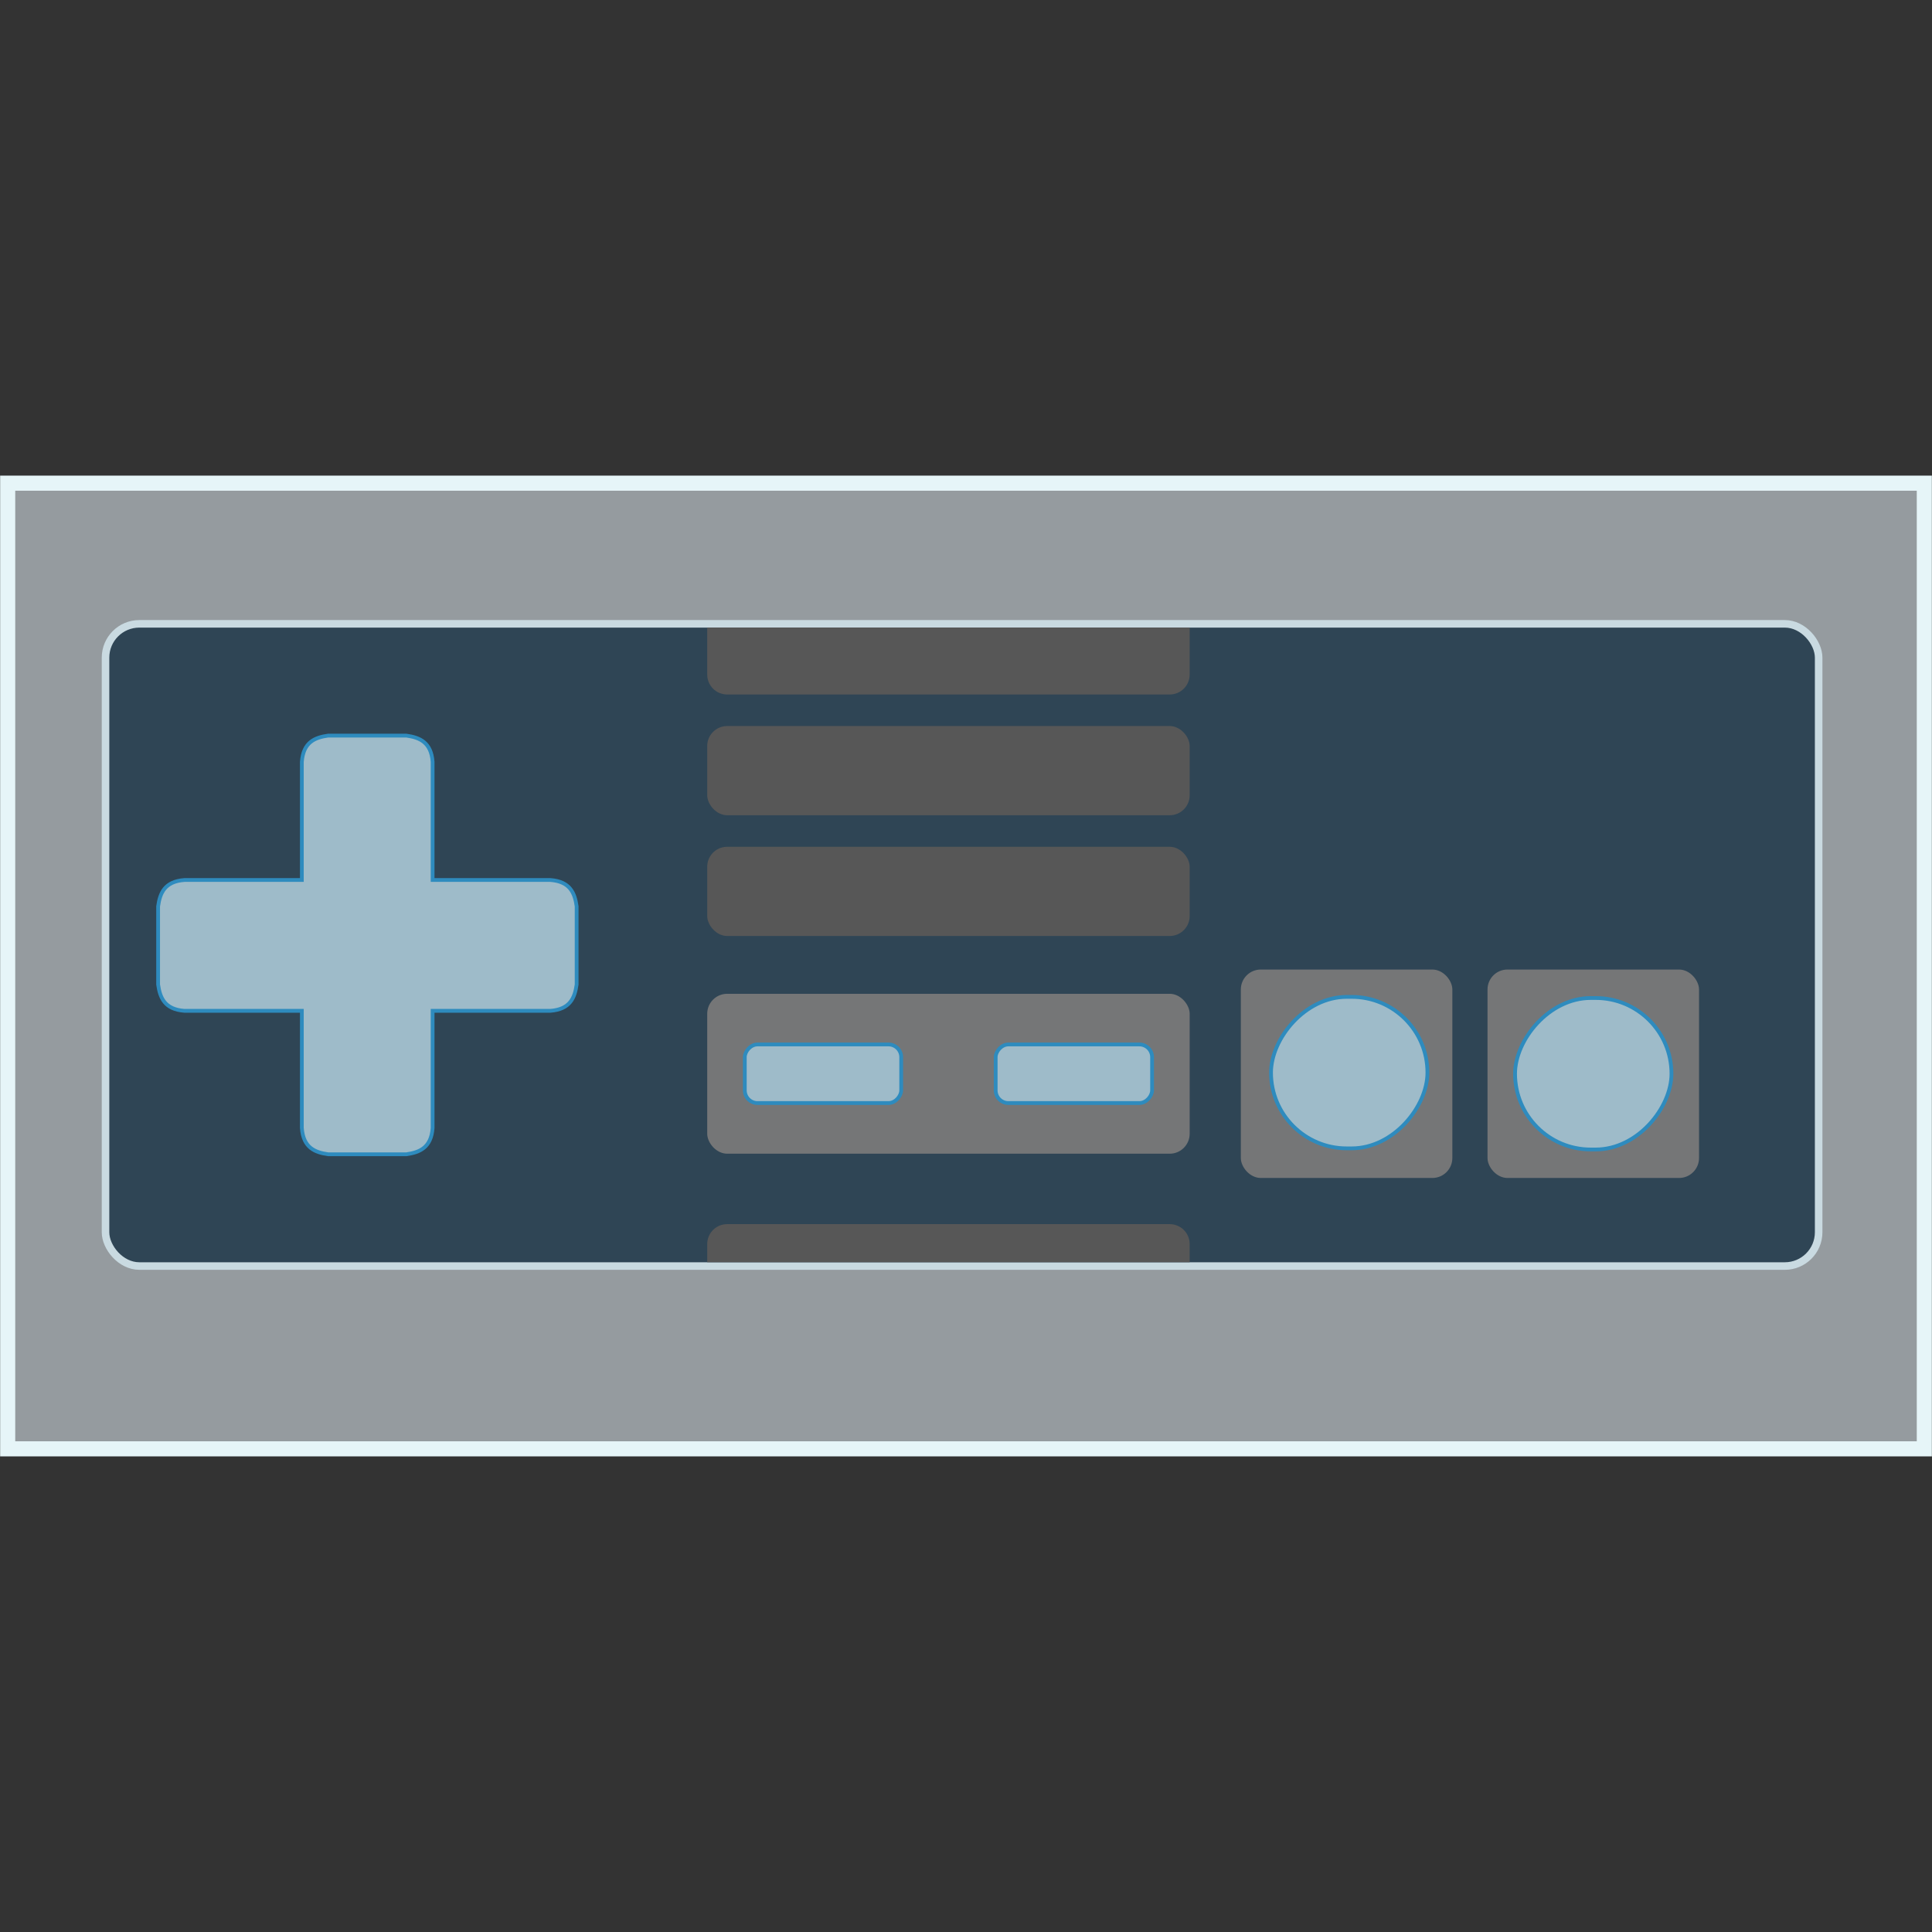 <?xml version="1.0" encoding="UTF-8" standalone="no"?>
<!-- Created with Inkscape (http://www.inkscape.org/) -->

<svg
   xmlns:dc="http://purl.org/dc/elements/1.1/"
   xmlns:cc="http://creativecommons.org/ns#"
   xmlns:rdf="http://www.w3.org/1999/02/22-rdf-syntax-ns#"
   xmlns:svg="http://www.w3.org/2000/svg"
   xmlns="http://www.w3.org/2000/svg"
   xmlns:sodipodi="http://sodipodi.sourceforge.net/DTD/sodipodi-0.dtd"
   xmlns:inkscape="http://www.inkscape.org/namespaces/inkscape"
   width="256"
   height="256"
   viewBox="0 0 256 256"
   id="svg2"
   version="1.1"
   inkscape:version="0.92.2 2405546, 2018-03-11"
   sodipodi:docname="nes.svg">
  <rect x="0" y="0" width="256" height="256" fill="#333333" stroke="none"/>
  <defs
     id="defs4">
    <filter
       style="color-interpolation-filters:sRGB"
       id="filter3798"
       inkscape:label="Glow"
       inkscape:menu="Shadows and Glows"
       inkscape:menu-tooltip="Glow of object's own color at the edges">
      <feGaussianBlur
         id="feGaussianBlur3800"
         stdDeviation="5"
         result="result91" />
      <feComposite
         id="feComposite3802"
         in2="result91"
         in="SourceGraphic"
         operator="over" />
    </filter>
    <linearGradient
       id="linearGradient3759">
      <stop
         style="stop-color:#ffffff;stop-opacity:1;"
         offset="0"
         id="stop3761" />
      <stop
         style="stop-color:#ffffff;stop-opacity:0;"
         offset="1"
         id="stop3763" />
    </linearGradient>
    <filter
       style="color-interpolation-filters:sRGB"
       id="filter4192"
       inkscape:label="Glow"
       inkscape:menu="Shadows and Glows"
       inkscape:menu-tooltip="Glow of object's own color at the edges">
      <feGaussianBlur
         id="feGaussianBlur4194"
         stdDeviation="5"
         result="result91" />
      <feComposite
         id="feComposite4196"
         in2="result91"
         in="SourceGraphic"
         operator="over" />
    </filter>
    <filter
       style="color-interpolation-filters:sRGB"
       id="filter3798-5"
       inkscape:label="Glow"
       inkscape:menu="Shadows and Glows"
       inkscape:menu-tooltip="Glow of object's own color at the edges">
      <feGaussianBlur
         id="feGaussianBlur3800-8"
         stdDeviation="5"
         result="result91" />
      <feComposite
         id="feComposite3802-8"
         in2="result91"
         in="SourceGraphic"
         operator="over" />
    </filter>
    <filter
       style="color-interpolation-filters:sRGB"
       id="filter3798-5-2"
       inkscape:label="Glow"
       inkscape:menu="Shadows and Glows"
       inkscape:menu-tooltip="Glow of object's own color at the edges">
      <feGaussianBlur
         id="feGaussianBlur3800-8-4"
         stdDeviation="5"
         result="result91" />
      <feComposite
         id="feComposite3802-8-9"
         in2="result91"
         in="SourceGraphic"
         operator="over" />
    </filter>
  </defs>
  <sodipodi:namedview
     id="base"
     pagecolor="#ffffff"
     bordercolor="#666666"
     borderopacity="1.0"
     inkscape:pageopacity="0.0"
     inkscape:pageshadow="2"
     inkscape:zoom="1.4142136"
     inkscape:cx="51.35542"
     inkscape:cy="176.47204"
     inkscape:document-units="px"
     inkscape:current-layer="layer3"
     showgrid="false"
     units="px"
     inkscape:window-width="1605"
     inkscape:window-height="894"
     inkscape:window-x="1036"
     inkscape:window-y="22"
     inkscape:window-maximized="0"
     fit-margin-top="0"
     fit-margin-left="0"
     fit-margin-right="0"
     fit-margin-bottom="0"
     showguides="false" />
  <g
     inkscape:groupmode="layer"
     id="layer3"
     inkscape:label="Buttons"
     style="display:inline;opacity:1"
     transform="translate(0,-256)">
    <path
       style="display:inline;fill:#959b9f;fill-opacity:1;fill-rule:evenodd;stroke:#e6f5f8;stroke-width:2;stroke-linecap:butt;stroke-linejoin:miter;stroke-miterlimit:4;stroke-dasharray:none;stroke-opacity:1"
       d="M 1.018,320.022 V 447.978 H 254.982 V 320.022 Z"
       id="path4166-6"
       inkscape:connector-curvature="0"
       sodipodi:nodetypes="ccccc" />
    <rect
       id="rect4621"
       width="226.999"
       height="85.097"
       x="13.982"
       y="338.661"
       ry="4.481"
       style="fill:#2f4555;fill-opacity:1;stroke:#c9dae1;stroke-width:1;stroke-miterlimit:4;stroke-dasharray:none;stroke-opacity:1" />
    <path
       style="fill:#9ebbc9;fill-opacity:1;fill-rule:evenodd;stroke:#2e8bbe;stroke-width:0.5;stroke-linecap:butt;stroke-linejoin:miter;stroke-miterlimit:4;stroke-dasharray:none;stroke-opacity:1"
       d="M 43.479 97.471 C 41.711 97.722 40.19 98.342 39.996 100.955 L 39.996 116.605 L 24.434 116.605 C 21.822 116.799 21.202 118.322 20.951 120.09 L 20.951 125.199 L 20.951 125.346 L 20.951 130.457 C 21.202 132.225 21.822 133.746 24.434 133.939 L 39.996 133.939 L 39.996 149.463 C 40.19 152.076 41.711 152.696 43.479 152.947 L 48.586 152.947 L 48.734 152.947 L 53.842 152.947 C 55.609 152.696 57.131 152.076 57.324 149.463 L 57.324 133.939 L 72.924 133.939 C 75.536 133.746 76.157 132.225 76.408 130.457 L 76.408 125.346 L 76.408 125.199 L 76.408 120.09 C 76.157 118.322 75.536 116.799 72.924 116.605 L 57.324 116.605 L 57.324 100.955 C 57.131 98.342 55.609 97.722 53.842 97.471 L 48.734 97.471 L 48.586 97.471 L 43.479 97.471 z "
       transform="translate(0,256)"
       id="DPAD_UP" />
    <rect
       id="rect4621-6"
       width="63.927"
       height="21.188"
       x="93.71"
       y="387.683"
       ry="2.644"
       style="display:inline;opacity:1;vector-effect:none;fill:#757677;fill-opacity:1;stroke:none;stroke-width:0.13;stroke-linecap:butt;stroke-linejoin:miter;stroke-miterlimit:4;stroke-dasharray:none;stroke-dashoffset:0;stroke-opacity:1" />
    <rect
       style="color:#000000;display:inline;overflow:visible;visibility:visible;opacity:1;fill:#9ebbc9;fill-opacity:1;fill-rule:evenodd;stroke:#2e8bbe;stroke-width:0.5;stroke-linecap:butt;stroke-linejoin:miter;stroke-miterlimit:4;stroke-dasharray:none;stroke-dashoffset:0;stroke-opacity:1;marker:none;enable-background:accumulate"
       id="rect4172-1"
       width="20.724"
       height="7.763"
       x="-152.656"
       y="394.396"
       ry="1.684"
       transform="scale(-1,1)" />
    <rect
       style="color:#000000;display:inline;overflow:visible;visibility:visible;opacity:1;fill:#9ebbc9;fill-opacity:1;fill-rule:evenodd;stroke:#2e8bbe;stroke-width:0.5;stroke-linecap:butt;stroke-linejoin:miter;stroke-miterlimit:4;stroke-dasharray:none;stroke-dashoffset:0;stroke-opacity:1;marker:none;enable-background:accumulate"
       id="rect4172-1-3"
       width="20.724"
       height="7.763"
       x="-119.414"
       y="394.396"
       ry="1.684"
       transform="scale(-1,1)" />
    <rect
       id="rect4621-6-7"
       width="28.027"
       height="27.618"
       x="164.416"
       y="384.469"
       ry="2.644"
       style="display:inline;opacity:1;fill:#757677;fill-opacity:1;stroke:none;stroke-width:0.13;stroke-miterlimit:4;stroke-dasharray:none;stroke-opacity:1" />
    <rect
       id="rect4621-6-7-5"
       width="28.027"
       height="27.618"
       x="197.103"
       y="384.469"
       ry="2.644"
       style="display:inline;opacity:1;fill:#757677;fill-opacity:1;stroke:none;stroke-width:0.13;stroke-miterlimit:4;stroke-dasharray:none;stroke-opacity:1" />
    <rect
       style="color:#000000;display:inline;overflow:visible;visibility:visible;opacity:1;fill:#9ebbc9;fill-opacity:1;fill-rule:evenodd;stroke:#2e8bbe;stroke-width:0.5;stroke-linecap:butt;stroke-linejoin:miter;stroke-miterlimit:4;stroke-dasharray:none;stroke-dashoffset:0;stroke-opacity:1;marker:none;enable-background:accumulate"
       id="rect4172-1-3-3"
       width="20.724"
       height="20.071"
       x="-189.141"
       y="388.091"
       ry="10.035"
       transform="scale(-1,1)" />
    <rect
       style="color:#000000;display:inline;overflow:visible;visibility:visible;opacity:1;fill:#9ebbc9;fill-opacity:1;fill-rule:evenodd;stroke:#2e8bbe;stroke-width:0.5;stroke-linecap:butt;stroke-linejoin:miter;stroke-miterlimit:4;stroke-dasharray:none;stroke-dashoffset:0;stroke-opacity:1;marker:none;enable-background:accumulate"
       id="rect4172-1-3-3-5"
       width="20.724"
       height="20.071"
       x="-221.478"
       y="388.242"
       ry="10.035"
       transform="scale(-1,1)" />
    <path
       style="display:inline;opacity:1;vector-effect:none;fill:#575757;fill-opacity:1;stroke:none;stroke-width:0.13;stroke-linecap:butt;stroke-linejoin:miter;stroke-miterlimit:4;stroke-dasharray:none;stroke-dashoffset:0;stroke-opacity:1"
       d="m 157.637,339.157 v 6.222 c 0,1.465 -1.179,2.644 -2.644,2.644 H 96.353 c -1.465,0 -2.644,-1.179 -2.644,-2.644 v -6.222 z"
       id="rect4717"
       inkscape:connector-curvature="0"
       sodipodi:nodetypes="csssscc" />
    <rect
       id="rect4719"
       width="63.927"
       height="11.819"
       x="93.71"
       y="352.204"
       ry="2.644"
       style="display:inline;opacity:1;vector-effect:none;fill:#575757;fill-opacity:1;stroke:none;stroke-width:0.13;stroke-linecap:butt;stroke-linejoin:miter;stroke-miterlimit:4;stroke-dasharray:none;stroke-dashoffset:0;stroke-opacity:1" />
    <rect
       style="display:inline;opacity:1;vector-effect:none;fill:#575757;fill-opacity:1;stroke:none;stroke-width:0.13;stroke-linecap:butt;stroke-linejoin:miter;stroke-miterlimit:4;stroke-dasharray:none;stroke-dashoffset:0;stroke-opacity:1"
       ry="2.644"
       y="368.204"
       x="93.71"
       height="11.819"
       width="63.927"
       id="rect4721" />
    <path
       style="display:inline;opacity:1;vector-effect:none;fill:#575757;fill-opacity:1;stroke:none;stroke-width:0.13;stroke-linecap:butt;stroke-linejoin:miter;stroke-miterlimit:4;stroke-dasharray:none;stroke-dashoffset:0;stroke-opacity:1"
       d="m 96.353,418.204 h 58.639 c 1.465,0 2.644,1.179 2.644,2.644 v 2.406 H 93.71 v -2.406 c 0,-1.465 1.179,-2.644 2.644,-2.644 z"
       id="rect4723"
       inkscape:connector-curvature="0"
       sodipodi:nodetypes="sssccss" />
  </g>
</svg>
